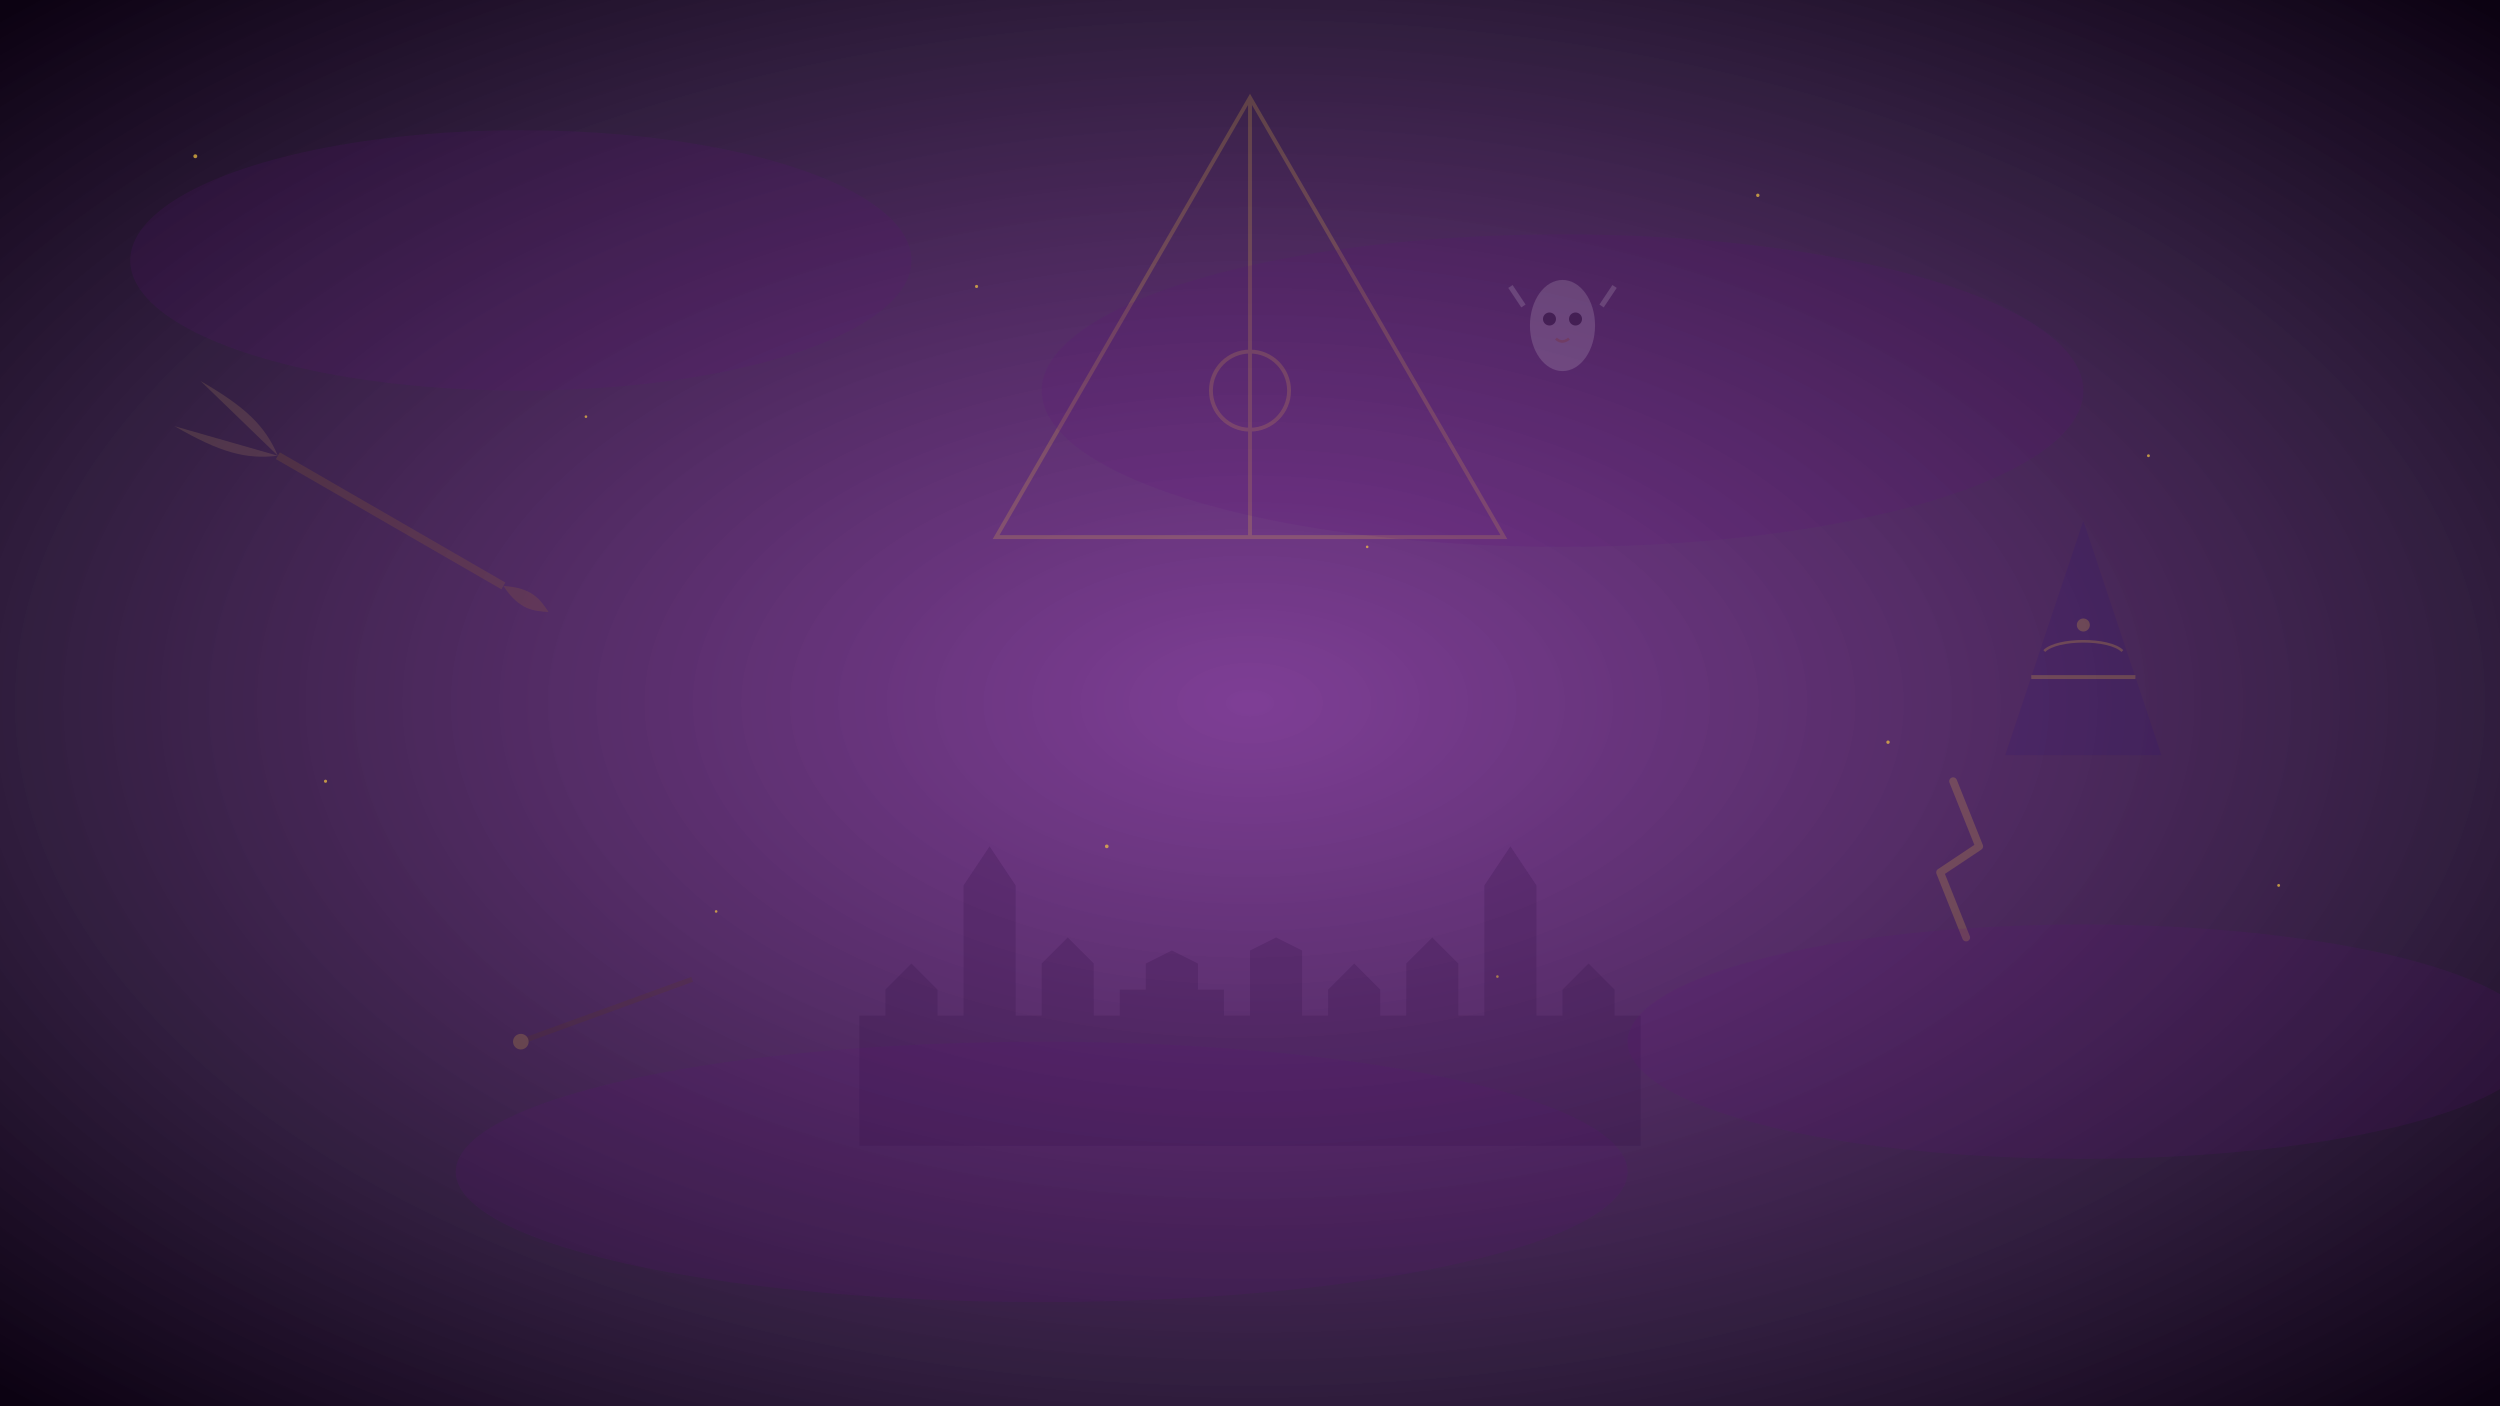 <svg xmlns="http://www.w3.org/2000/svg" width="100%" height="100%" viewBox="0 0 1920 1080" preserveAspectRatio="xMidYMid slice">
  <!-- Dark magical background with purple gradients -->
  <defs>
    <radialGradient id="magicalGlow" cx="50%" cy="50%" r="70%" fx="50%" fy="50%">
      <stop offset="0%" style="stop-color:#5e0e7b;stop-opacity:0.8" />
      <stop offset="70%" style="stop-color:#1a0529;stop-opacity:0.9" />
      <stop offset="100%" style="stop-color:#0c0212;stop-opacity:1" />
    </radialGradient>
    <filter id="glow" x="-20%" y="-20%" width="140%" height="140%">
      <feGaussianBlur stdDeviation="10" result="blur" />
      <feComposite in="SourceGraphic" in2="blur" operator="over" />
    </filter>
  </defs>
  
  <!-- Main Background - covering the entire viewport -->
  <rect width="100%" height="100%" fill="url(#magicalGlow)" />
  
  <!-- Magical Stars -->
  <g fill="#f5c542" opacity="0.7">
    <circle cx="150" cy="120" r="1.5">
      <animate attributeName="opacity" values="0.3;0.8;0.3" dur="3s" repeatCount="indefinite" />
    </circle>
    <circle cx="450" cy="320" r="1">
      <animate attributeName="opacity" values="0.2;0.7;0.2" dur="4s" repeatCount="indefinite" />
    </circle>
    <circle cx="750" cy="220" r="1.2">
      <animate attributeName="opacity" values="0.3;0.9;0.3" dur="3.5s" repeatCount="indefinite" />
    </circle>
    <circle cx="1050" cy="420" r="1">
      <animate attributeName="opacity" values="0.2;0.6;0.2" dur="4.5s" repeatCount="indefinite" />
    </circle>
    <circle cx="1350" cy="150" r="1.3">
      <animate attributeName="opacity" values="0.3;0.7;0.3" dur="3.7s" repeatCount="indefinite" />
    </circle>
    <circle cx="1650" cy="350" r="1.1">
      <animate attributeName="opacity" values="0.2;0.8;0.2" dur="4.2s" repeatCount="indefinite" />
    </circle>
    <circle cx="250" cy="600" r="1.2">
      <animate attributeName="opacity" values="0.3;0.8;0.3" dur="3.3s" repeatCount="indefinite" />
    </circle>
    <circle cx="550" cy="700" r="1">
      <animate attributeName="opacity" values="0.2;0.7;0.2" dur="4.7s" repeatCount="indefinite" />
    </circle>
    <circle cx="850" cy="650" r="1.4">
      <animate attributeName="opacity" values="0.3;0.9;0.3" dur="3.9s" repeatCount="indefinite" />
    </circle>
    <circle cx="1150" cy="750" r="1">
      <animate attributeName="opacity" values="0.2;0.6;0.2" dur="4.3s" repeatCount="indefinite" />
    </circle>
    <circle cx="1450" cy="570" r="1.3">
      <animate attributeName="opacity" values="0.3;0.7;0.3" dur="3.2s" repeatCount="indefinite" />
    </circle>
    <circle cx="1750" cy="680" r="1.1">
      <animate attributeName="opacity" values="0.2;0.8;0.2" dur="4.8s" repeatCount="indefinite" />
    </circle>
  </g>
  
  <!-- Harry Potter Elements -->
  <g opacity="0.2" filter="url(#glow)">
    <!-- Hogwarts Castle Silhouette -->
    <path d="M960,1080 L960,780 L940,780 L940,760 L920,760 L920,740 L900,730 L880,740 L880,760 L860,760 L860,780 L840,780 L840,740 L820,720 L800,740 L800,780 L780,780 L780,680 L760,650 L740,680 L740,780 L720,780 L720,760 L700,740 L680,760 L680,780 L660,780 L660,880 L1260,880 L1260,780 L1240,780 L1240,760 L1220,740 L1200,760 L1200,780 L1180,780 L1180,680 L1160,650 L1140,680 L1140,780 L1120,780 L1120,740 L1100,720 L1080,740 L1080,780 L1060,780 L1060,760 L1040,740 L1020,760 L1020,780 L1000,780 L1000,730 L980,720 L960,730 Z" 
          fill="#2c0842" />
    
    <!-- Deathly Hallows Symbol -->
    <g transform="translate(960, 300) scale(1.5)">
      <path d="M0,-150 L130,75 L-130,75 Z" fill="none" stroke="#f5c542" stroke-width="2" />
      <circle cx="0" cy="0" r="20" fill="none" stroke="#f5c542" stroke-width="2" />
      <line x1="0" y1="-150" x2="0" y2="75" stroke="#f5c542" stroke-width="2" />
    </g>
    
    <!-- Flying Broomstick -->
    <g transform="translate(300, 400) rotate(30)">
      <path d="M-100,0 L100,0" stroke="#9c6b2d" stroke-width="6" />
      <path d="M100,0 C120,-10 130,-5 140,0 C130,5 120,10 100,0" fill="#9c6b2d" />
      <path d="M-100,0 C-120,-15 -140,-20 -180,-20 C-140,-10 -120,-5 -100,0" fill="#b28e5e" />
      <path d="M-100,0 C-120,15 -140,20 -180,20 C-140,10 -120,5 -100,0" fill="#b28e5e" />
    </g>
    
    <!-- Wizard Hat -->
    <g transform="translate(1600, 400)">
      <path d="M0,0 L60,180 L-60,180 Z" fill="#34126f" />
      <path d="M-40,120 L40,120" stroke="#f5c542" stroke-width="3" />
      <path d="M-30,100 C-20,90 20,90 30,100" stroke="#f5c542" stroke-width="2" fill="none" />
      <circle cx="0" cy="80" r="5" fill="#f5c542" />
    </g>
    
    <!-- Magic Wand -->
    <g transform="translate(400, 800) rotate(-20)">
      <path d="M0,0 L140,0" stroke="#5a3618" stroke-width="4" />
      <circle cx="0" cy="0" r="6" fill="#f5c542">
        <animate attributeName="r" values="5;8;5" dur="2s" repeatCount="indefinite" />
        <animate attributeName="opacity" values="0.6;1;0.6" dur="2s" repeatCount="indefinite" />
      </circle>
    </g>
    
    <!-- Lightning Bolt (Harry's Scar) -->
    <path d="M1500,600 L1520,650 L1490,670 L1510,720" stroke="#f5c542" stroke-width="6" stroke-linecap="round" stroke-linejoin="round" fill="none">
      <animate attributeName="opacity" values="0.4;0.8;0.4" dur="3s" repeatCount="indefinite" />
    </path>
    
    <!-- Owl -->
    <g transform="translate(1200, 250)">
      <ellipse cx="0" cy="0" rx="25" ry="35" fill="#e5e5e5" />
      <circle cx="-10" cy="-5" r="5" fill="#000" />
      <circle cx="10" cy="-5" r="5" fill="#000" />
      <path d="M-5,10 C0,15 5,10 5,10" stroke="#f6ad55" stroke-width="2" fill="none" />
      <path d="M-30,-15 L-40,-30 M30,-15 L40,-30" stroke="#e5e5e5" stroke-width="4" />
    </g>
  </g>
  
  <!-- Magical Clouds -->
  <g fill="#5e0e7b" opacity="0.15">
    <ellipse cx="400" cy="200" rx="300" ry="100">
      <animate attributeName="cy" values="200;220;200" dur="20s" repeatCount="indefinite" />
    </ellipse>
    <ellipse cx="1200" cy="300" rx="400" ry="120">
      <animate attributeName="cy" values="300;320;300" dur="25s" repeatCount="indefinite" />
    </ellipse>
    <ellipse cx="800" cy="900" rx="450" ry="100">
      <animate attributeName="cy" values="900;880;900" dur="22s" repeatCount="indefinite" />
    </ellipse>
    <ellipse cx="1600" cy="800" rx="350" ry="90">
      <animate attributeName="cy" values="800;820;800" dur="18s" repeatCount="indefinite" />
    </ellipse>
  </g>
</svg> 